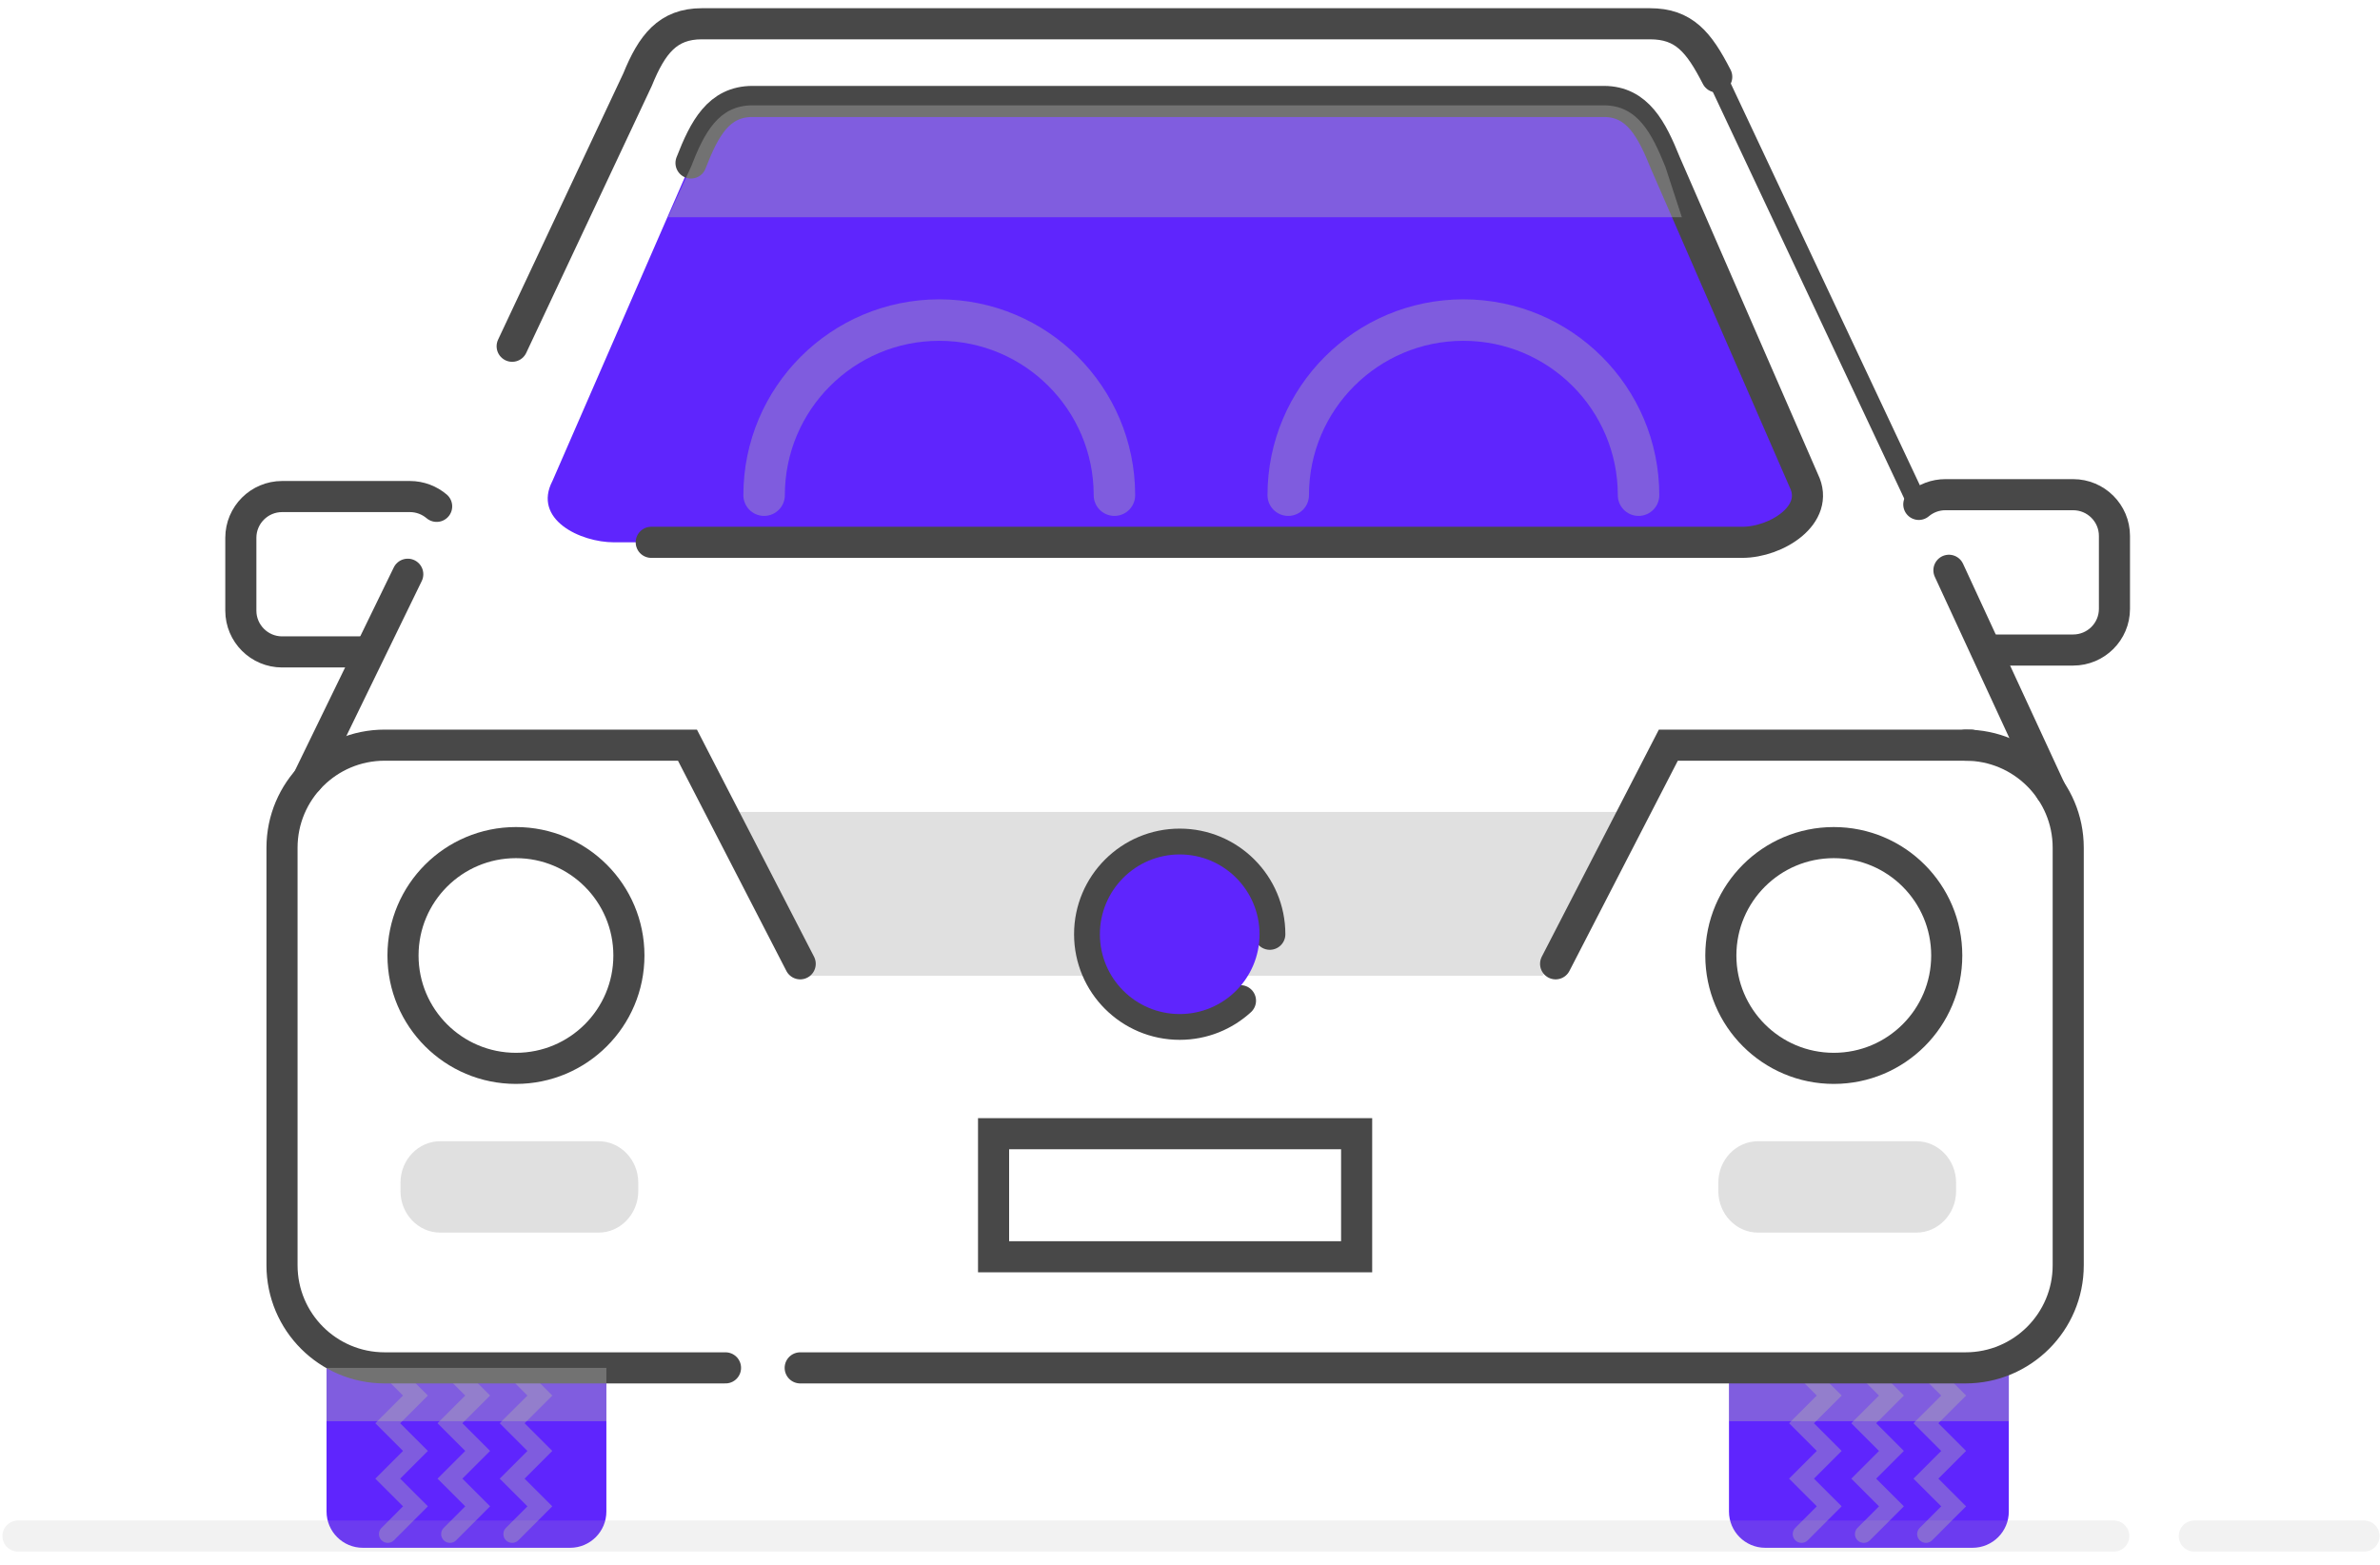 <svg width="73" height="48" viewBox="0 0 73 48" fill="none" xmlns="http://www.w3.org/2000/svg">
<g clip-path="url(#clip0_123_75)">
<path fill-rule="evenodd" clip-rule="evenodd" d="M10.016 41.405V46.364C10.016 46.979 10.515 47.477 11.129 47.477H17.486C18.101 47.477 18.599 46.979 18.599 46.364V41.958" fill="#5F25FD"/>
<path fill-rule="evenodd" clip-rule="evenodd" d="M53.032 42.012V46.364C53.032 46.979 53.531 47.477 54.145 47.477H60.502C61.116 47.477 61.615 46.979 61.615 46.364V41.958" fill="#5F25FD"/>
<path d="M52.656 2.358C52.108 1.29 51.651 0.729 50.608 0.729H21.526C20.482 0.729 19.997 1.356 19.555 2.443L15.709 10.621" stroke="#484848" stroke-width="0.954" stroke-linecap="round"/>
<path fill-rule="evenodd" clip-rule="evenodd" d="M51.08 4.999C50.669 3.982 50.235 3.112 49.193 3.112H23.082C22.04 3.112 21.604 3.947 21.195 4.999L16.947 14.748C16.328 15.931 17.793 16.635 18.836 16.635H53.44C54.482 16.635 55.84 15.792 55.328 14.748L51.08 4.999Z" fill="#5F25FD"/>
<path d="M21.195 4.999C21.604 3.947 22.04 3.112 23.083 3.112H49.193C50.235 3.112 50.669 3.982 51.08 4.999L55.328 14.748C55.84 15.792 54.482 16.635 53.44 16.635H19.975" stroke="#484848" stroke-width="0.954" stroke-linecap="round"/>
<path d="M59.778 17.493L62.899 24.244" stroke="#484848" stroke-width="0.954" stroke-linecap="round"/>
<path d="M52.496 2.019L58.745 15.298" stroke="#484848" stroke-width="0.608" stroke-linecap="round"/>
<path d="M12.507 17.614L9.44 23.918" stroke="#484848" stroke-width="0.954" stroke-linecap="round"/>
<path fill-rule="evenodd" clip-rule="evenodd" d="M30.475 38.549H41.611V34.776H30.475V38.549Z" stroke="#484848" stroke-width="0.954" stroke-linecap="round"/>
<path opacity="0.4" fill-rule="evenodd" clip-rule="evenodd" d="M47.313 29.93H24.444L21.634 24.905H50.625L47.313 29.93Z" fill="#B3B3B3"/>
<path opacity="0.4" fill-rule="evenodd" clip-rule="evenodd" d="M19.577 36.535C19.577 37.238 19.031 37.809 18.357 37.809H13.503C12.83 37.809 12.284 37.238 12.284 36.535V36.279C12.284 35.575 12.83 35.006 13.503 35.006H18.357C19.031 35.006 19.577 35.575 19.577 36.279V36.535Z" fill="#B3B3B3"/>
<path d="M38.048 30.695C37.557 31.145 36.903 31.419 36.185 31.419C34.658 31.419 33.421 30.182 33.421 28.657C33.421 27.132 34.658 25.894 36.185 25.894C37.711 25.894 38.948 27.132 38.948 28.657" stroke="#484848" stroke-width="0.954" stroke-linecap="round"/>
<path fill-rule="evenodd" clip-rule="evenodd" d="M38.633 28.657C38.633 30.009 37.536 31.105 36.185 31.105C34.832 31.105 33.736 30.009 33.736 28.657C33.736 27.306 34.832 26.209 36.185 26.209C37.536 26.209 38.633 27.306 38.633 28.657Z" fill="#5F25FD"/>
<g opacity="0.4">
<path opacity="0.4" d="M0.551 47.117H64.834" stroke="#AFAFAF" stroke-width="0.954" stroke-linecap="round"/>
<path opacity="0.4" d="M67.304 47.117H72.511" stroke="#AFAFAF" stroke-width="0.954" stroke-linecap="round"/>
</g>
<path d="M58.854 15.472C59.075 15.286 59.359 15.174 59.67 15.174H63.588C64.288 15.174 64.855 15.741 64.855 16.439V18.675C64.855 19.374 64.288 19.939 63.588 19.939H60.925" stroke="#484848" stroke-width="0.954" stroke-linecap="round"/>
<path d="M11.295 19.997H8.654C7.955 19.997 7.387 19.429 7.387 18.731V16.497C7.387 15.797 7.955 15.231 8.654 15.231H12.572C12.885 15.231 13.171 15.345 13.393 15.532" stroke="#484848" stroke-width="0.954" stroke-linecap="round"/>
<path d="M47.714 29.564L51.172 22.857H60.46" stroke="#484848" stroke-width="0.954" stroke-linecap="round"/>
<path opacity="0.4" d="M11.893 47.056L12.743 46.205L11.893 45.356L12.743 44.506L11.893 43.656L12.743 42.807L11.893 41.958" stroke="#AFAFAF" stroke-width="0.539" stroke-linecap="round"/>
<path opacity="0.4" d="M13.801 47.056L14.651 46.205L13.801 45.356L14.651 44.506L13.801 43.656L14.651 42.807L13.801 41.958" stroke="#AFAFAF" stroke-width="0.539" stroke-linecap="round"/>
<path opacity="0.4" d="M15.709 47.056L16.559 46.205L15.709 45.356L16.559 44.506L15.709 43.656L16.559 42.807L15.709 41.958" stroke="#AFAFAF" stroke-width="0.539" stroke-linecap="round"/>
<path opacity="0.4" d="M55.257 47.056L56.107 46.205L55.257 45.356L56.107 44.506L55.257 43.656L56.107 42.807L55.257 41.958" stroke="#AFAFAF" stroke-width="0.539" stroke-linecap="round"/>
<path opacity="0.4" d="M57.165 47.056L58.015 46.205L57.165 45.356L58.015 44.506L57.165 43.656L58.015 42.807L57.165 41.958" stroke="#AFAFAF" stroke-width="0.539" stroke-linecap="round"/>
<path opacity="0.4" d="M59.073 47.056L59.923 46.205L59.073 45.356L59.923 44.506L59.073 43.656L59.923 42.807L59.073 41.958" stroke="#AFAFAF" stroke-width="0.539" stroke-linecap="round"/>
<path d="M22.253 41.958H11.798C10.059 41.958 8.65 40.549 8.65 38.812V26.003C8.65 24.265 10.059 22.857 11.798 22.857H21.086L24.544 29.564" stroke="#484848" stroke-width="0.954" stroke-linecap="round"/>
<path opacity="0.4" fill-rule="evenodd" clip-rule="evenodd" d="M20.489 6.663H51.586L51.081 5.117C50.669 4.101 50.235 3.231 49.193 3.231H23.083C22.04 3.231 21.604 4.066 21.195 5.117" fill="#B3B3B3"/>
<path opacity="0.4" fill-rule="evenodd" clip-rule="evenodd" d="M10.016 43.594H18.599V41.959H10.016V43.594Z" fill="#B3B3B3"/>
<path opacity="0.4" fill-rule="evenodd" clip-rule="evenodd" d="M53.031 43.594H61.614V41.959H53.031V43.594Z" fill="#B3B3B3"/>
<path d="M60.288 22.857C62.027 22.857 63.437 24.265 63.437 26.003V38.812C63.437 40.549 62.027 41.958 60.288 41.958H24.544" stroke="#484848" stroke-width="0.954" stroke-linecap="round"/>
<path fill-rule="evenodd" clip-rule="evenodd" d="M19.29 29.309C19.29 31.221 17.739 32.771 15.825 32.771C13.912 32.771 12.361 31.221 12.361 29.309C12.361 27.396 13.912 25.846 15.825 25.846C17.739 25.846 19.29 27.396 19.29 29.309Z" stroke="#484848" stroke-width="0.954" stroke-linecap="round"/>
<path opacity="0.4" d="M39.513 15.189C39.513 12.222 41.919 9.818 44.886 9.818C47.853 9.818 50.258 12.222 50.258 15.189" stroke="#AFAFAF" stroke-width="1.272" stroke-linecap="round"/>
<path opacity="0.4" d="M23.437 15.189C23.437 12.222 25.843 9.818 28.81 9.818C31.777 9.818 34.182 12.222 34.182 15.189" stroke="#AFAFAF" stroke-width="1.272" stroke-linecap="round"/>
<path opacity="0.4" fill-rule="evenodd" clip-rule="evenodd" d="M59.998 36.535C59.998 37.238 59.452 37.809 58.778 37.809H53.924C53.251 37.809 52.705 37.238 52.705 36.535V36.279C52.705 35.575 53.251 35.006 53.924 35.006H58.778C59.452 35.006 59.998 35.575 59.998 36.279V36.535Z" fill="#B3B3B3"/>
<path fill-rule="evenodd" clip-rule="evenodd" d="M59.711 29.309C59.711 31.221 58.16 32.771 56.246 32.771C54.333 32.771 52.782 31.221 52.782 29.309C52.782 27.396 54.333 25.846 56.246 25.846C58.16 25.846 59.711 27.396 59.711 29.309Z" stroke="#484848" stroke-width="0.954" stroke-linecap="round"/>
</g>
<defs>
<clipPath id="clip0_123_75">
<rect width="73" height="48" fill="white"/>
</clipPath>
</defs>
</svg>
